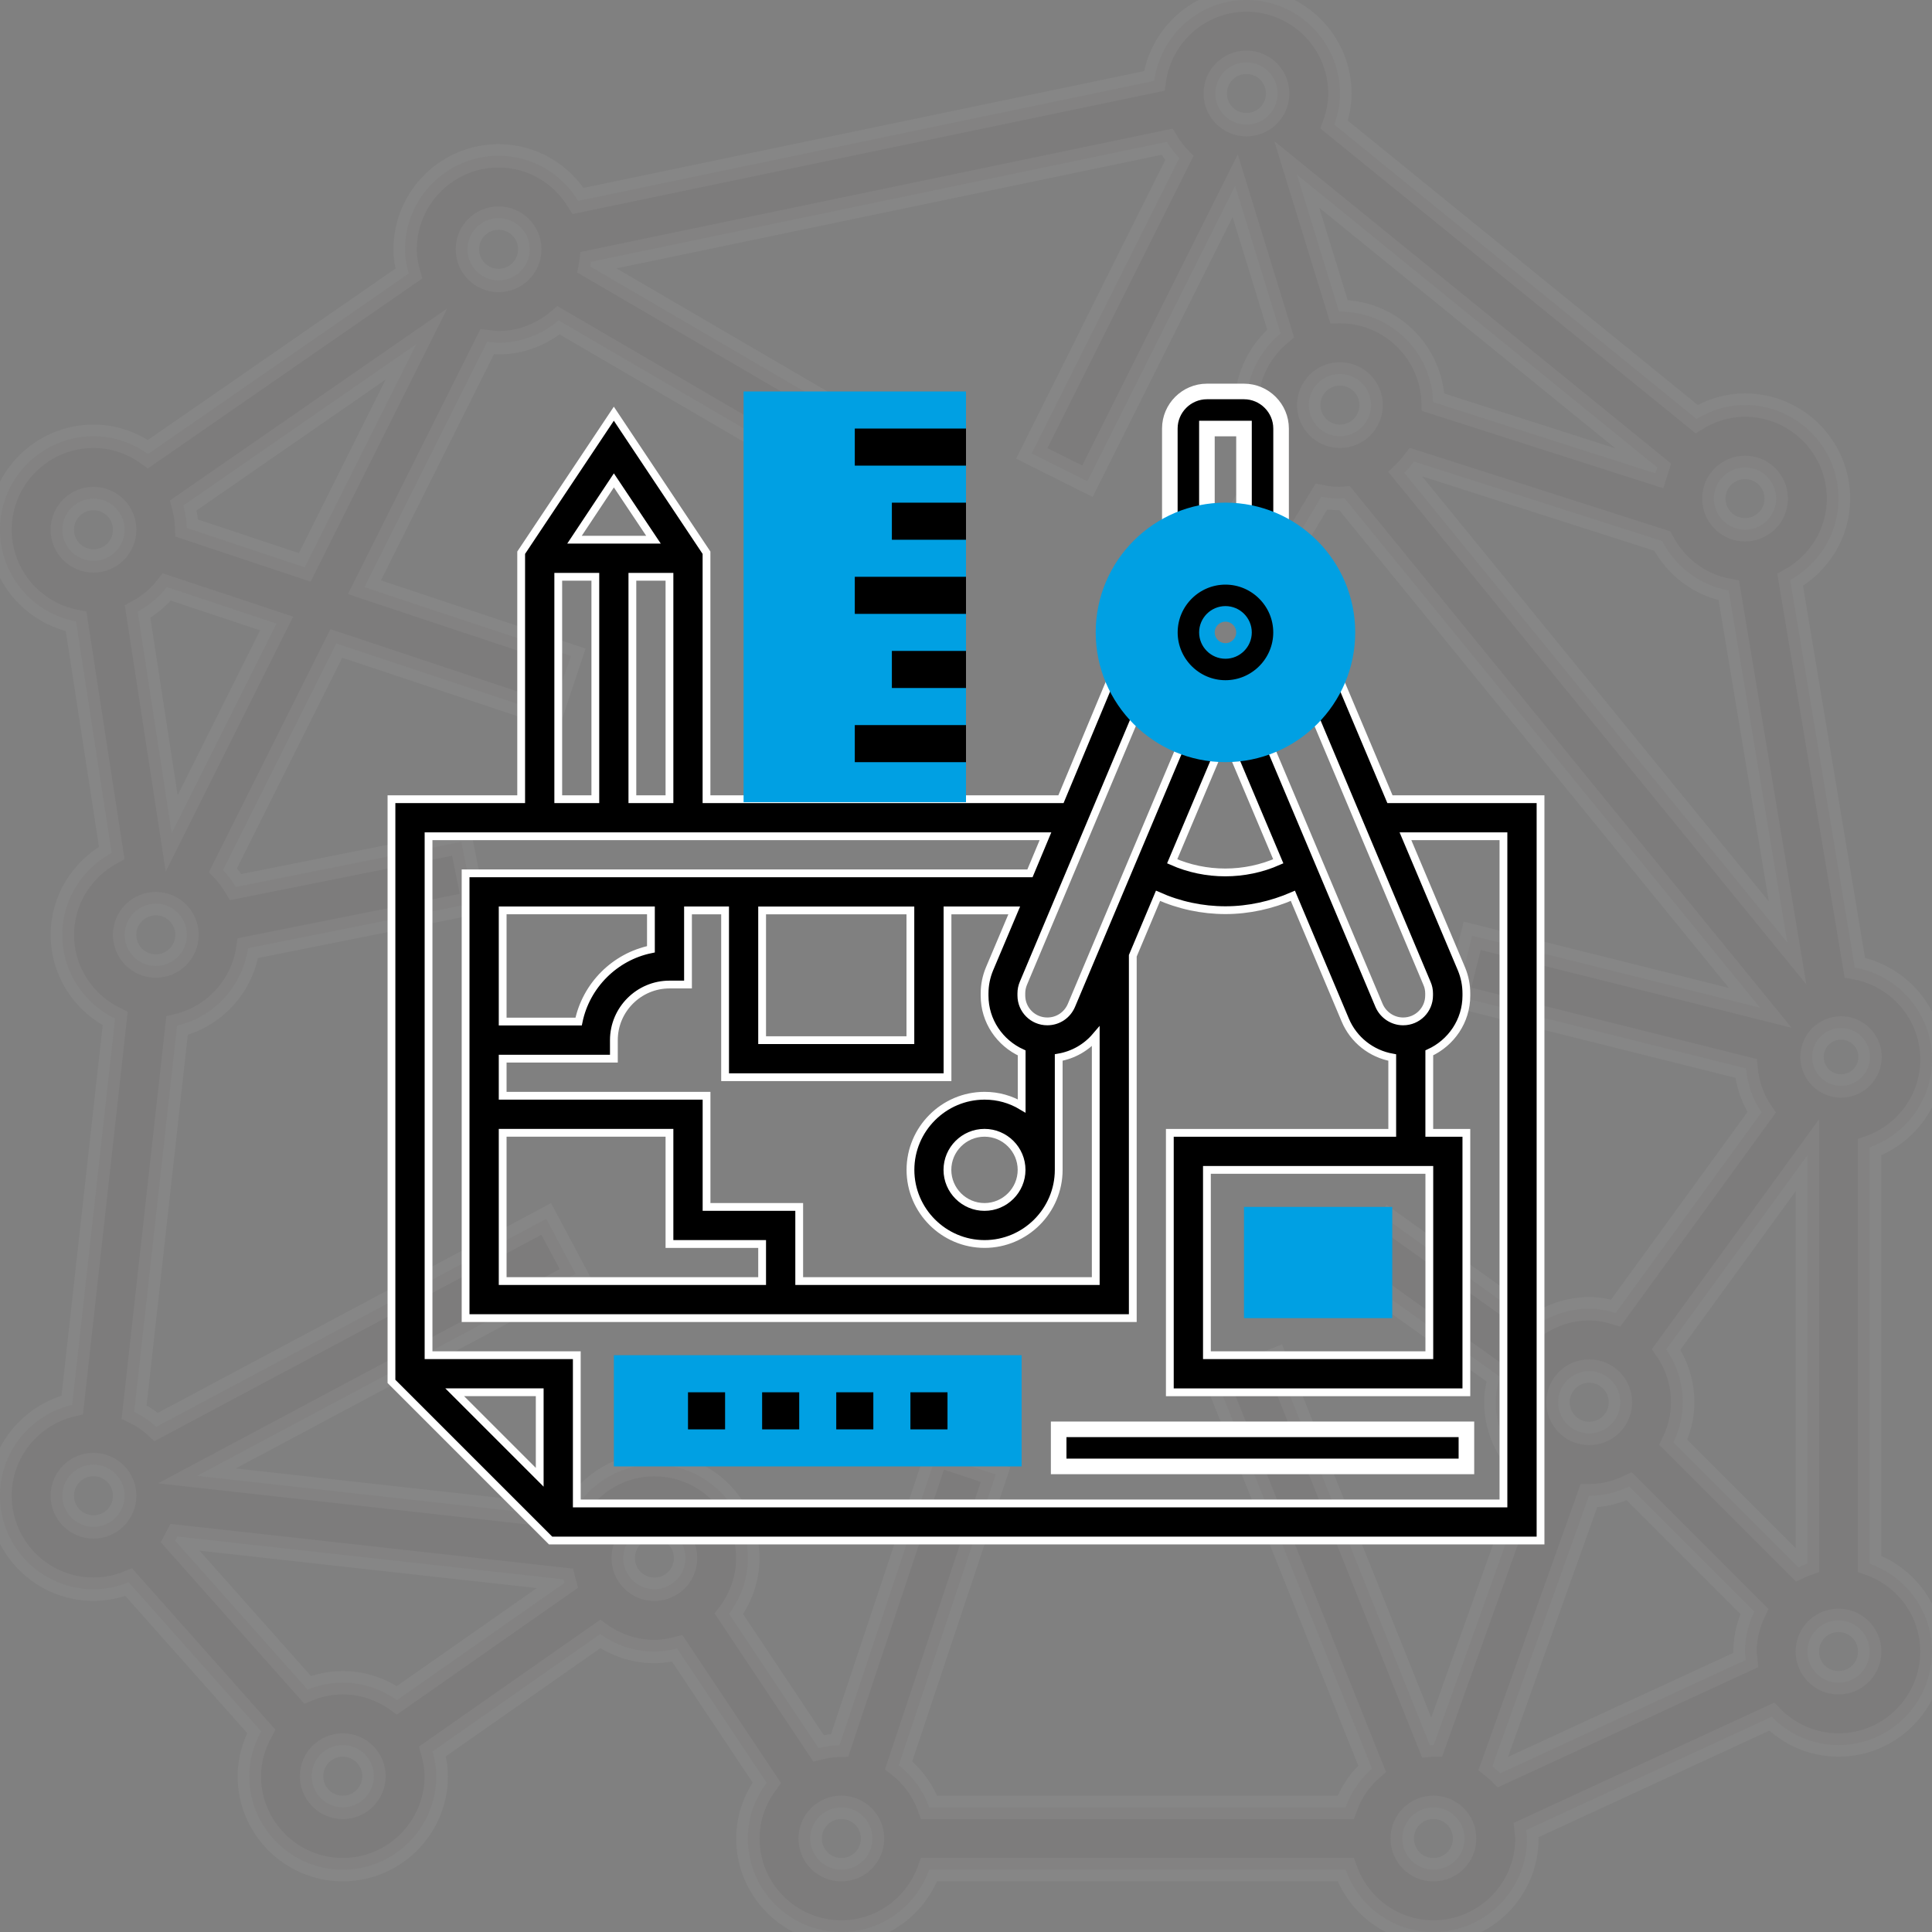 <?xml version="1.0" encoding="utf-8"?>
<!-- Generator: Adobe Illustrator 24.0.1, SVG Export Plug-In . SVG Version: 6.00 Build 0)  -->
<svg version="1.1" id="Capa_1" xmlns="http://www.w3.org/2000/svg" xmlns:xlink="http://www.w3.org/1999/xlink" x="0px" y="0px"
	 viewBox="0 0 496 496" style="enable-background:new 0 0 496 496;" xml:space="preserve">
<rect x="0" y="0" width="496" height="496" fill="#808080" stroke="none"/>
<style type="text/css">
	.st0{opacity:0.05;fill:#3F3A34;stroke:#FFFFFF;stroke-width:6;stroke-miterlimit:10;}
	.st1{fill:#00A0E3;}
	.st2{stroke:#FFFFFF;stroke-width:4;stroke-miterlimit:10;}
	.st3{stroke:#FFFFFF;stroke-width:2;stroke-miterlimit:10;}
	.st4{stroke:#00A0E3;stroke-width:4;stroke-miterlimit:10;}
</style>
<path class="st0" d="M480,401.47V294.53c9.29-3.31,16-12.11,16-22.53c0-11.8-8.58-21.58-19.82-23.58l-16.59-99.54
	c7.36-4.1,12.41-11.88,12.41-20.89c0-13.23-10.77-24-24-24c-4.57,0-8.8,1.35-12.44,3.58l-93.03-75.58c0.9-2.51,1.47-5.18,1.47-7.99
	c0-13.23-10.77-24-24-24c-12.13,0-22.07,9.07-23.67,20.77l-147.9,30.81C144.21,44.66,136.67,40,128,40c-13.23,0-24,10.77-24,24
	c0,2.18,0.38,4.24,0.93,6.24l-66.94,46.34C34.04,113.73,29.23,112,24,112c-13.23,0-24,10.77-24,24c0,11.7,8.43,21.44,19.53,23.54
	l9.14,59.42C21.17,223.04,16,230.89,16,240c0,9.48,5.57,17.61,13.56,21.51l-11.02,99.17C7.94,363.17,0,372.65,0,384
	c0,13.23,10.77,24,24,24c3.2,0,6.25-0.66,9.04-1.8l34.03,38.29C65.18,447.92,64,451.81,64,456c0,13.23,10.77,24,24,24
	s24-10.77,24-24c0-2.22-0.4-4.32-0.96-6.36l43.06-30.14c3.93,2.81,8.7,4.5,13.9,4.5c2.02,0,3.97-0.33,5.85-0.81l23,34.5
	c-3.01,4.01-4.85,8.93-4.85,14.31c0,13.23,10.77,24,24,24c10.42,0,19.22-6.71,22.53-16h106.95c3.31,9.29,12.11,16,22.53,16
	c13.23,0,24-10.77,24-24c0-0.74-0.15-1.44-0.22-2.16l63.06-29.11c4.35,4.47,10.42,7.27,17.14,7.27c13.23,0,24-10.77,24-24
	C496,413.58,489.29,404.78,480,401.47z M408,368c-4.42,0-8-3.58-8-8s3.58-8,8-8s8,3.58,8,8S412.42,368,408,368z M427.76,346.43
	L464,296.6v104.87c-0.78,0.28-1.54,0.58-2.28,0.93l-32.12-32.12c1.5-3.13,2.4-6.58,2.4-10.28C432,354.96,430.42,350.3,427.76,346.43
	z M424.99,121.54l-57.06-18.29C367.53,90.38,356.98,80,344,80c-0.08,0-0.15,0.02-0.23,0.02l-10.83-35.21l92.54,75.19
	C425.3,120.51,425.14,121.02,424.99,121.54z M344,96c4.42,0,8,3.58,8,8s-3.58,8-8,8s-8-3.58-8-8S339.58,96,344,96z M363.01,118.48
	l63.74,20.42c3.38,6.54,9.59,11.34,17.07,12.67l15.08,90.46l-98.42-120.66C361.41,120.48,362.23,119.5,363.01,118.48z
	 M480.09,271.35c0,4.11-3.34,7.44-7.44,7.44c-4.11,0-7.44-3.34-7.44-7.44c0-4.11,3.34-7.44,7.44-7.44
	C476.75,263.91,480.09,267.25,480.09,271.35z M448,120c4.42,0,8,3.58,8,8s-3.58,8-8,8s-8-3.58-8-8S443.58,120,448,120z M320,16
	c4.42,0,8,3.58,8,8s-3.58,8-8,8s-8-3.58-8-8S315.58,16,320,16z M128,56c4.42,0,8,3.58,8,8s-3.58,8-8,8s-8-3.58-8-8S123.58,56,128,56
	z M40,248c-4.42,0-8-3.58-8-8s3.58-8,8-8s8,3.58,8,8S44.42,248,40,248z M44.08,213.94l-8.75-56.92c2.92-1.58,5.46-3.72,7.5-6.33
	l28.18,9.39L44.08,213.94z M47.95,135.55c-0.04-2.01-0.38-3.94-0.88-5.79l59.81-41.41l-28.65,57.3L47.95,135.55z M16,136
	c0-4.42,3.58-8,8-8s8,3.58,8,8s-3.58,8-8,8S16,140.42,16,136z M144.68,405.46c0.07,0.31,0.2,0.6,0.28,0.9L101.9,436.5
	c-3.93-2.81-8.7-4.5-13.9-4.5c-3.2,0-6.24,0.66-9.04,1.8l-34.03-38.29c0.19-0.35,0.4-0.7,0.58-1.06L144.68,405.46z M16,384
	c0-4.42,3.58-8,8-8s8,3.58,8,8s-3.58,8-8,8S16,388.42,16,384z M88,464c-4.42,0-8-3.58-8-8s3.58-8,8-8s8,3.58,8,8S92.42,464,88,464z
	 M160,400c0-4.42,3.58-8,8-8s8,3.58,8,8s-3.58,8-8,8S160,404.42,160,400z M216,480c-4.42,0-8-3.58-8-8s3.58-8,8-8s8,3.58,8,8
	S220.42,480,216,480z M345.47,464H238.53c-1.54-4.33-4.27-8.05-7.82-10.82l24.88-74.64l-15.17-5.06l-24.86,74.58
	c-1.87,0.03-3.66,0.32-5.41,0.76l-23-34.5c2.99-4.01,4.84-8.93,4.84-14.31c0-13.23-10.77-24-24-24c-9.47,0-17.61,5.57-21.51,13.56
	L50.57,378.9l97.2-51.84l-7.53-14.13l-100.13,53.4c-1.69-1.54-3.59-2.83-5.67-3.84l11.02-99.18c9.5-2.23,16.78-10.1,18.19-19.89
	l57.92-11.58l-3.14-15.69l-57.91,11.58c-0.94-1.57-2.01-3.04-3.26-4.35l29.09-58.18l55.13,18.38l5.06-15.17l-52.97-17.66
	l31.53-63.05c0.97,0.11,1.92,0.29,2.91,0.29c5.89,0,11.22-2.22,15.4-5.75l76.57,44.66l8.06-13.83l-76.48-44.62
	c0.08-0.4,0.07-0.83,0.13-1.24l147.9-30.81c0.92,1.5,1.96,2.92,3.18,4.19l-37.9,75.81l14.31,7.16l37.93-75.86l11.66,37.9
	C323.45,90.03,320,96.58,320,104c0,5.78,2.14,11.03,5.57,15.18l-12.42,20.7l13.72,8.23l12.36-20.6c1.54,0.32,3.14,0.49,4.78,0.49
	c0.39,0,0.76-0.1,1.15-0.12l106.73,130.85l-73.94-18.49l-3.87,15.51l74.17,18.54c0.4,4.14,1.76,8.02,4.01,11.27l-37.46,51.52
	c-2.17-0.64-4.41-1.09-6.78-1.09c-5.11,0-9.83,1.63-13.73,4.37l-37.62-26.87l-9.3,13.02l37.68,26.91c-0.61,2.1-1.03,4.28-1.03,6.58
	c0,7.49,3.52,14.1,8.9,18.5l-24.82,69.5c-0.03,0-0.06-0.01-0.08-0.01c-0.33,0-0.62,0.08-0.94,0.1l-39.62-99.06l-14.86,5.94
	l39.64,99.1C349.18,456.74,346.86,460.13,345.47,464z M368,480c-4.42,0-8-3.58-8-8s3.58-8,8-8s8,3.58,8,8S372.42,480,368,480z
	 M385.16,455.27c-0.63-0.65-1.35-1.2-2.06-1.78l24.82-69.5c0.02,0,0.05,0.01,0.07,0.01c3.7,0,7.15-0.9,10.28-2.41l32.12,32.12
	c-1.5,3.14-2.4,6.59-2.4,10.29c0,0.74,0.15,1.44,0.22,2.16L385.16,455.27z M472,432c-4.42,0-8-3.58-8-8s3.58-8,8-8s8,3.58,8,8
	S476.42,432,472,432z"/>
<g>
	<path class="st1" d="M262.27,376.47H157.6v-28.55h104.68V376.47z"/>
	<path class="st2" d="M309.85,110.02h9.52v25.46h9.52v-25.46c0-5.23-4.28-9.52-9.52-9.52h-9.52c-5.23,0-9.52,4.28-9.52,9.52v25.46
		h9.52V110.02z"/>
	<path class="st3" d="M356.84,205.18l-12.97-30.75l-8.8,3.69l31.28,74.34c0.36,0.83,0.54,1.67,0.54,2.56v0.54
		c0,3.69-2.97,6.66-6.66,6.66c-2.68,0-5.11-1.61-6.19-4.1l-29.38-69.71l-8.74,3.69l12.25,29.02c-8.62,3.81-18.62,3.81-27.24,0
		l12.25-29.02l-8.74-3.69l-29.38,69.71c-1.07,2.5-3.45,4.1-6.19,4.1c-3.69,0-6.66-2.97-6.66-6.66v-0.54c0-0.89,0.18-1.78,0.54-2.62
		l31.28-74.34l-8.8-3.69l-12.85,30.81h-91V141.9l-23.79-35.69l-23.79,35.69v63.28H100.5v149.46l40.86,40.86H395.5V205.18H356.84z
		 M366.95,300.34v47.58h-57.1v-47.58H366.95z M281.31,266.08v62.81h-76.13v-19.03h-23.79v-28.55h-52.34v-9.52h28.55v-4.76
		c0-7.85,6.42-14.27,14.27-14.27h4.76v-19.03h9.52v42.82h57.1v-42.82h17.13l-6.36,15.05c-0.83,2.02-1.25,4.1-1.25,6.3v0.54
		c0,6.54,3.93,12.13,9.52,14.69v13.62c-2.8-1.67-6.01-2.62-9.52-2.62c-10.47,0-19.03,8.56-19.03,19.03s8.56,19.03,19.03,19.03
		c10.47,0,19.03-8.56,19.03-19.03v-28.85C275.54,270.84,278.87,268.94,281.31,266.08z M129.05,290.82h42.82v28.55h23.79v9.52h-66.61
		V290.82z M129.05,262.27v-28.55h38.06v9.99c-9.28,1.9-16.65,9.28-18.56,18.56H129.05z M195.66,233.73h38.06v33.31h-38.06V233.73z
		 M262.27,300.34c0,5.23-4.28,9.52-9.52,9.52s-9.52-4.28-9.52-9.52s4.28-9.52,9.52-9.52C257.99,290.82,262.27,295.1,262.27,300.34z
		 M162.35,205.18v-57.1h9.52v57.1H162.35z M167.77,138.56h-20.28l10.11-15.23L167.77,138.56z M143.32,148.08h9.52v57.1h-9.52V148.08
		z M138.56,379.26l-21.83-21.83h21.83V379.26z M385.98,385.98h-237.9v-38.06h-38.06V214.69H268.4l-3.98,9.52H119.53V338.4h171.29
		v-93.02l6.48-15.4c5.47,2.44,11.36,3.69,17.31,3.69c5.95,0,11.84-1.31,17.31-3.69l13.44,31.88c2.14,5.11,6.72,8.68,12.07,9.64
		v19.33h-57.1v66.61h76.13v-66.61h-9.52V270.3c5.59-2.56,9.52-8.15,9.52-14.69v-0.54c0-2.2-0.42-4.28-1.25-6.3l-14.39-34.08h25.16
		V385.98z"/>
	<path class="st1" d="M190.9,100.5H248v105.45h-57.1V100.5z"/>
	<path d="M176.63,357.44h9.52v9.52h-9.52V357.44z"/>
	<path d="M195.66,357.44h9.52v9.52h-9.52V357.44z"/>
	<path class="st1" d="M314.61,195.66c-18.38,0-33.31-14.93-33.31-33.31s14.93-33.31,33.31-33.31s33.31,14.93,33.31,33.31
		S332.99,195.66,314.61,195.66z M314.61,152.84c-5.23,0-9.52,4.28-9.52,9.52s4.28,9.52,9.52,9.52c5.23,0,9.52-4.28,9.52-9.52
		S319.85,152.84,314.61,152.84z"/>
	<path d="M214.69,357.44h9.52v9.52h-9.52V357.44z"/>
	<path d="M233.73,357.44h9.52v9.52h-9.52V357.44z"/>
	<path class="st2" d="M271.79,366.95h104.68v9.52H271.79V366.95z"/>
	<path d="M219.45,110.02H248v9.52h-28.55V110.02z"/>
	<path d="M219.45,186.15H248v9.52h-28.55V186.15z"/>
	<path d="M228.97,129.05H248v9.52h-19.03V129.05z"/>
	<path d="M219.45,148.08H248v9.52h-28.55V148.08z"/>
	<path d="M228.97,167.11H248v9.52h-19.03V167.11z"/>
	<path class="st1" d="M319.37,309.85h38.06v28.55h-38.06V309.85z"/>
	<path class="st4" d="M314.61,176.63c7.85,0,14.27-6.42,14.27-14.27c0-7.85-6.42-14.27-14.27-14.27c-7.85,0-14.27,6.42-14.27,14.27
		C300.34,170.21,306.76,176.63,314.61,176.63z M314.61,157.6c2.62,0,4.76,2.14,4.76,4.76c0,2.62-2.14,4.76-4.76,4.76
		c-2.62,0-4.76-2.14-4.76-4.76C309.85,159.74,312,157.6,314.61,157.6z"/>
</g>
</svg>
